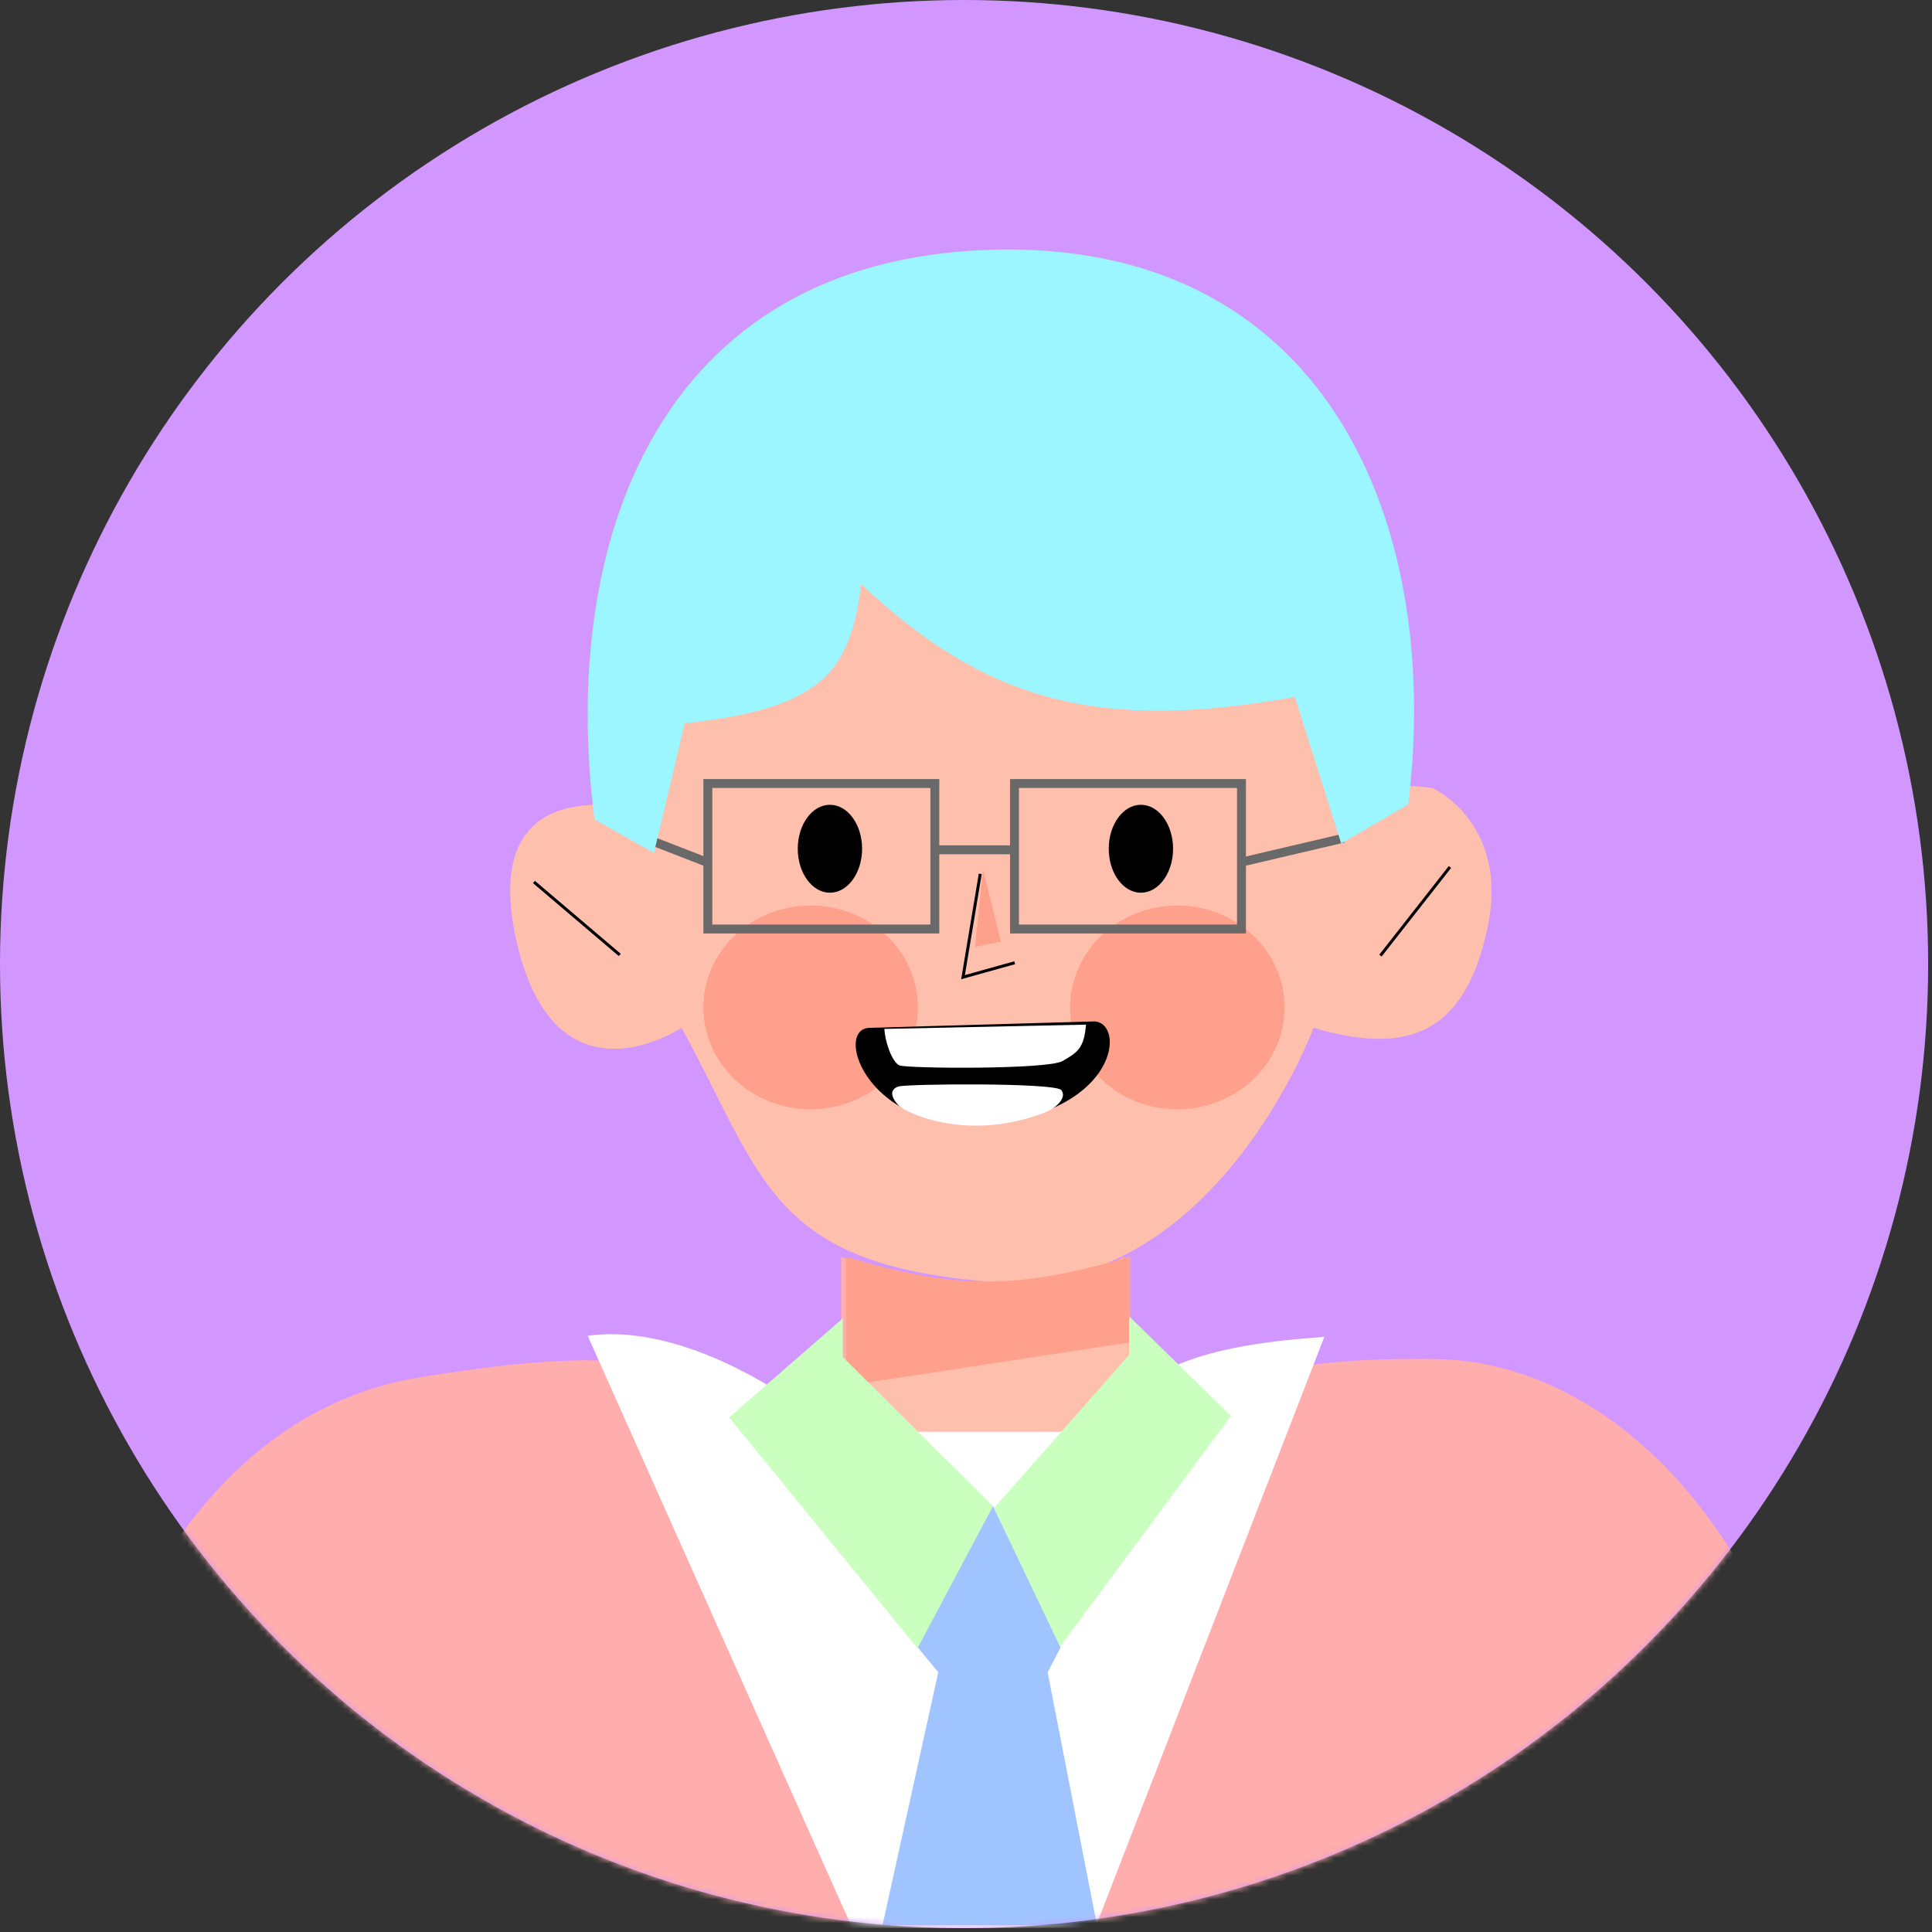 <svg width="325" height="325" viewBox="0 0 325 325" fill="none" xmlns="http://www.w3.org/2000/svg">
<rect x="0" y="0" width="325" height="325" fill="#333333" stroke="none"/>
<circle cx="162.177" cy="162.177" r="162.177" fill="#D197FF"/>
<mask id="mask0_1645_8361" style="mask-type:alpha" maskUnits="userSpaceOnUse" x="0" y="0" width="325" height="325">
<circle cx="162.177" cy="162.177" r="162.177" fill="#B9FF82"/>
</mask>
<g mask="url(#mask0_1645_8361)">
<path d="M141.489 244.257V211.402C160.614 220.459 171.024 219.985 189.156 211.402V244.257C202.596 231.825 215.677 228.273 241.661 228.629C267.645 228.984 302.468 252.885 311.727 324.353H7.628C13.26 277.114 33.97 237.509 70.885 231.648C107.8 225.787 115.876 228.658 141.489 244.257Z" fill="#FFADAD"/>
<path d="M86.812 157.973C93.25 187.287 114.653 172.897 114.653 172.897C128.341 197.775 129.326 212.775 166.737 215.618C204.148 218.46 220.97 172.897 220.97 172.897C236.791 177.562 246.376 173.963 250.204 156.197C254.032 138.43 240.981 132.567 240.981 132.567C232.268 131.407 228.745 132.836 224.451 138.43C233.973 87.865 206.062 61.762 166.737 59.453C127.412 57.143 104.992 94.837 107.518 136.298C107.518 136.298 80.374 128.659 86.812 157.973Z" fill="#FFBFAD"/>
<path d="M142.302 263.533V211.583C162.782 218.123 171.286 219.74 190.089 211.402V224.298V237.74L189.73 263.533H165.836H142.302Z" fill="#FFBFAD"/>
<ellipse cx="139.61" cy="142.776" rx="5.411" ry="7.396" fill="black"/>
<ellipse cx="191.923" cy="142.776" rx="5.411" ry="7.396" fill="black"/>
<path d="M168.368 158.391L165.36 146.239L164.023 159.272L168.368 158.391Z" fill="#FFA08C"/>
<path d="M164.896 147L162 164.377L170.689 161.952" stroke="black" stroke-width="0.5"/>
<ellipse cx="136.362" cy="169.469" rx="18.038" ry="17.136" fill="#FFA08C"/>
<ellipse cx="198.051" cy="169.469" rx="18.038" ry="17.136" fill="#FFA08C"/>
<path d="M89.827 148.372L104.257 160.638" stroke="black" stroke-width="0.5"/>
<path d="M243.909 145.846L232.221 160.748" stroke="black" stroke-width="0.5"/>
<path d="M184.125 171.819L146.245 172.902C140.086 173.094 146.038 191.267 166.989 188.955C187.939 186.643 189.356 172.18 184.125 171.819Z" fill="black"/>
<path d="M151.299 179.216C150.036 178.675 148.849 175.119 148.773 173.083L182.685 172.362C182.367 176.356 181.242 177.052 178.716 178.495C176.191 179.938 152.561 179.757 151.299 179.216Z" fill="white"/>
<path d="M151.104 182.774C149.841 183.232 149.643 184.271 151.104 185.892C152.476 187.415 163.351 192.172 176.032 187.023C177.579 186.395 179.575 184.662 178.522 183.367C177.493 182.102 152.367 182.316 151.104 182.774Z" fill="white"/>
<path d="M190.089 211.402C170.97 216.994 160.795 216.921 142.302 211.402V233.123L190.089 225.813V211.402Z" fill="#FFA08C"/>
<path d="M184.227 324.354H143.375L98.858 224.708C111.879 222.849 128.028 230.756 140.208 240.852H184.227C191.616 230.067 202.389 226.283 222.774 224.893L184.227 324.354Z" fill="white"/>
<rect x="119.074" y="131.803" width="38.183" height="24.475" stroke="#696969" stroke-width="1.5"/>
<rect x="170.658" y="131.803" width="38.183" height="24.475" stroke="#696969" stroke-width="1.5"/>
<path d="M157.288 142.958H170.095" stroke="#696969" stroke-width="1.5"/>
<path d="M209.074 144.969L226 141" stroke="#696969" stroke-width="1.5"/>
<path d="M108.5 141L118.998 145.081" stroke="#696969" stroke-width="1.5"/>
<path d="M122.651 238.433L154.398 277.338L167.025 253.348L141.772 228.275V221.782L122.651 238.433Z" fill="#CAFFBF"/>
<path d="M207.071 238.184L178.211 277.157L167.208 253.708L189.935 227.914V221.42L207.071 238.184Z" fill="#CAFFBF"/>
<path d="M167.033 253.348L154.407 277.158L157.834 281.306L148.454 323.876H184.53L176.232 281.306L178.397 277.158L167.033 253.348Z" fill="#A0C4FF"/>
<path d="M100.015 137.838L110 143.5L115.183 121.667C138.331 119.183 143.042 113.026 144.861 98.255C166.017 118.206 185.039 123.1 217.821 117.243L225.619 141.893L236.9 135.31C242.781 87.042 222.414 40.184 166.413 42.028C110.413 43.871 94.05 91.627 100.015 137.838Z" fill="#9BF6FF"/>
</g>
</svg>
